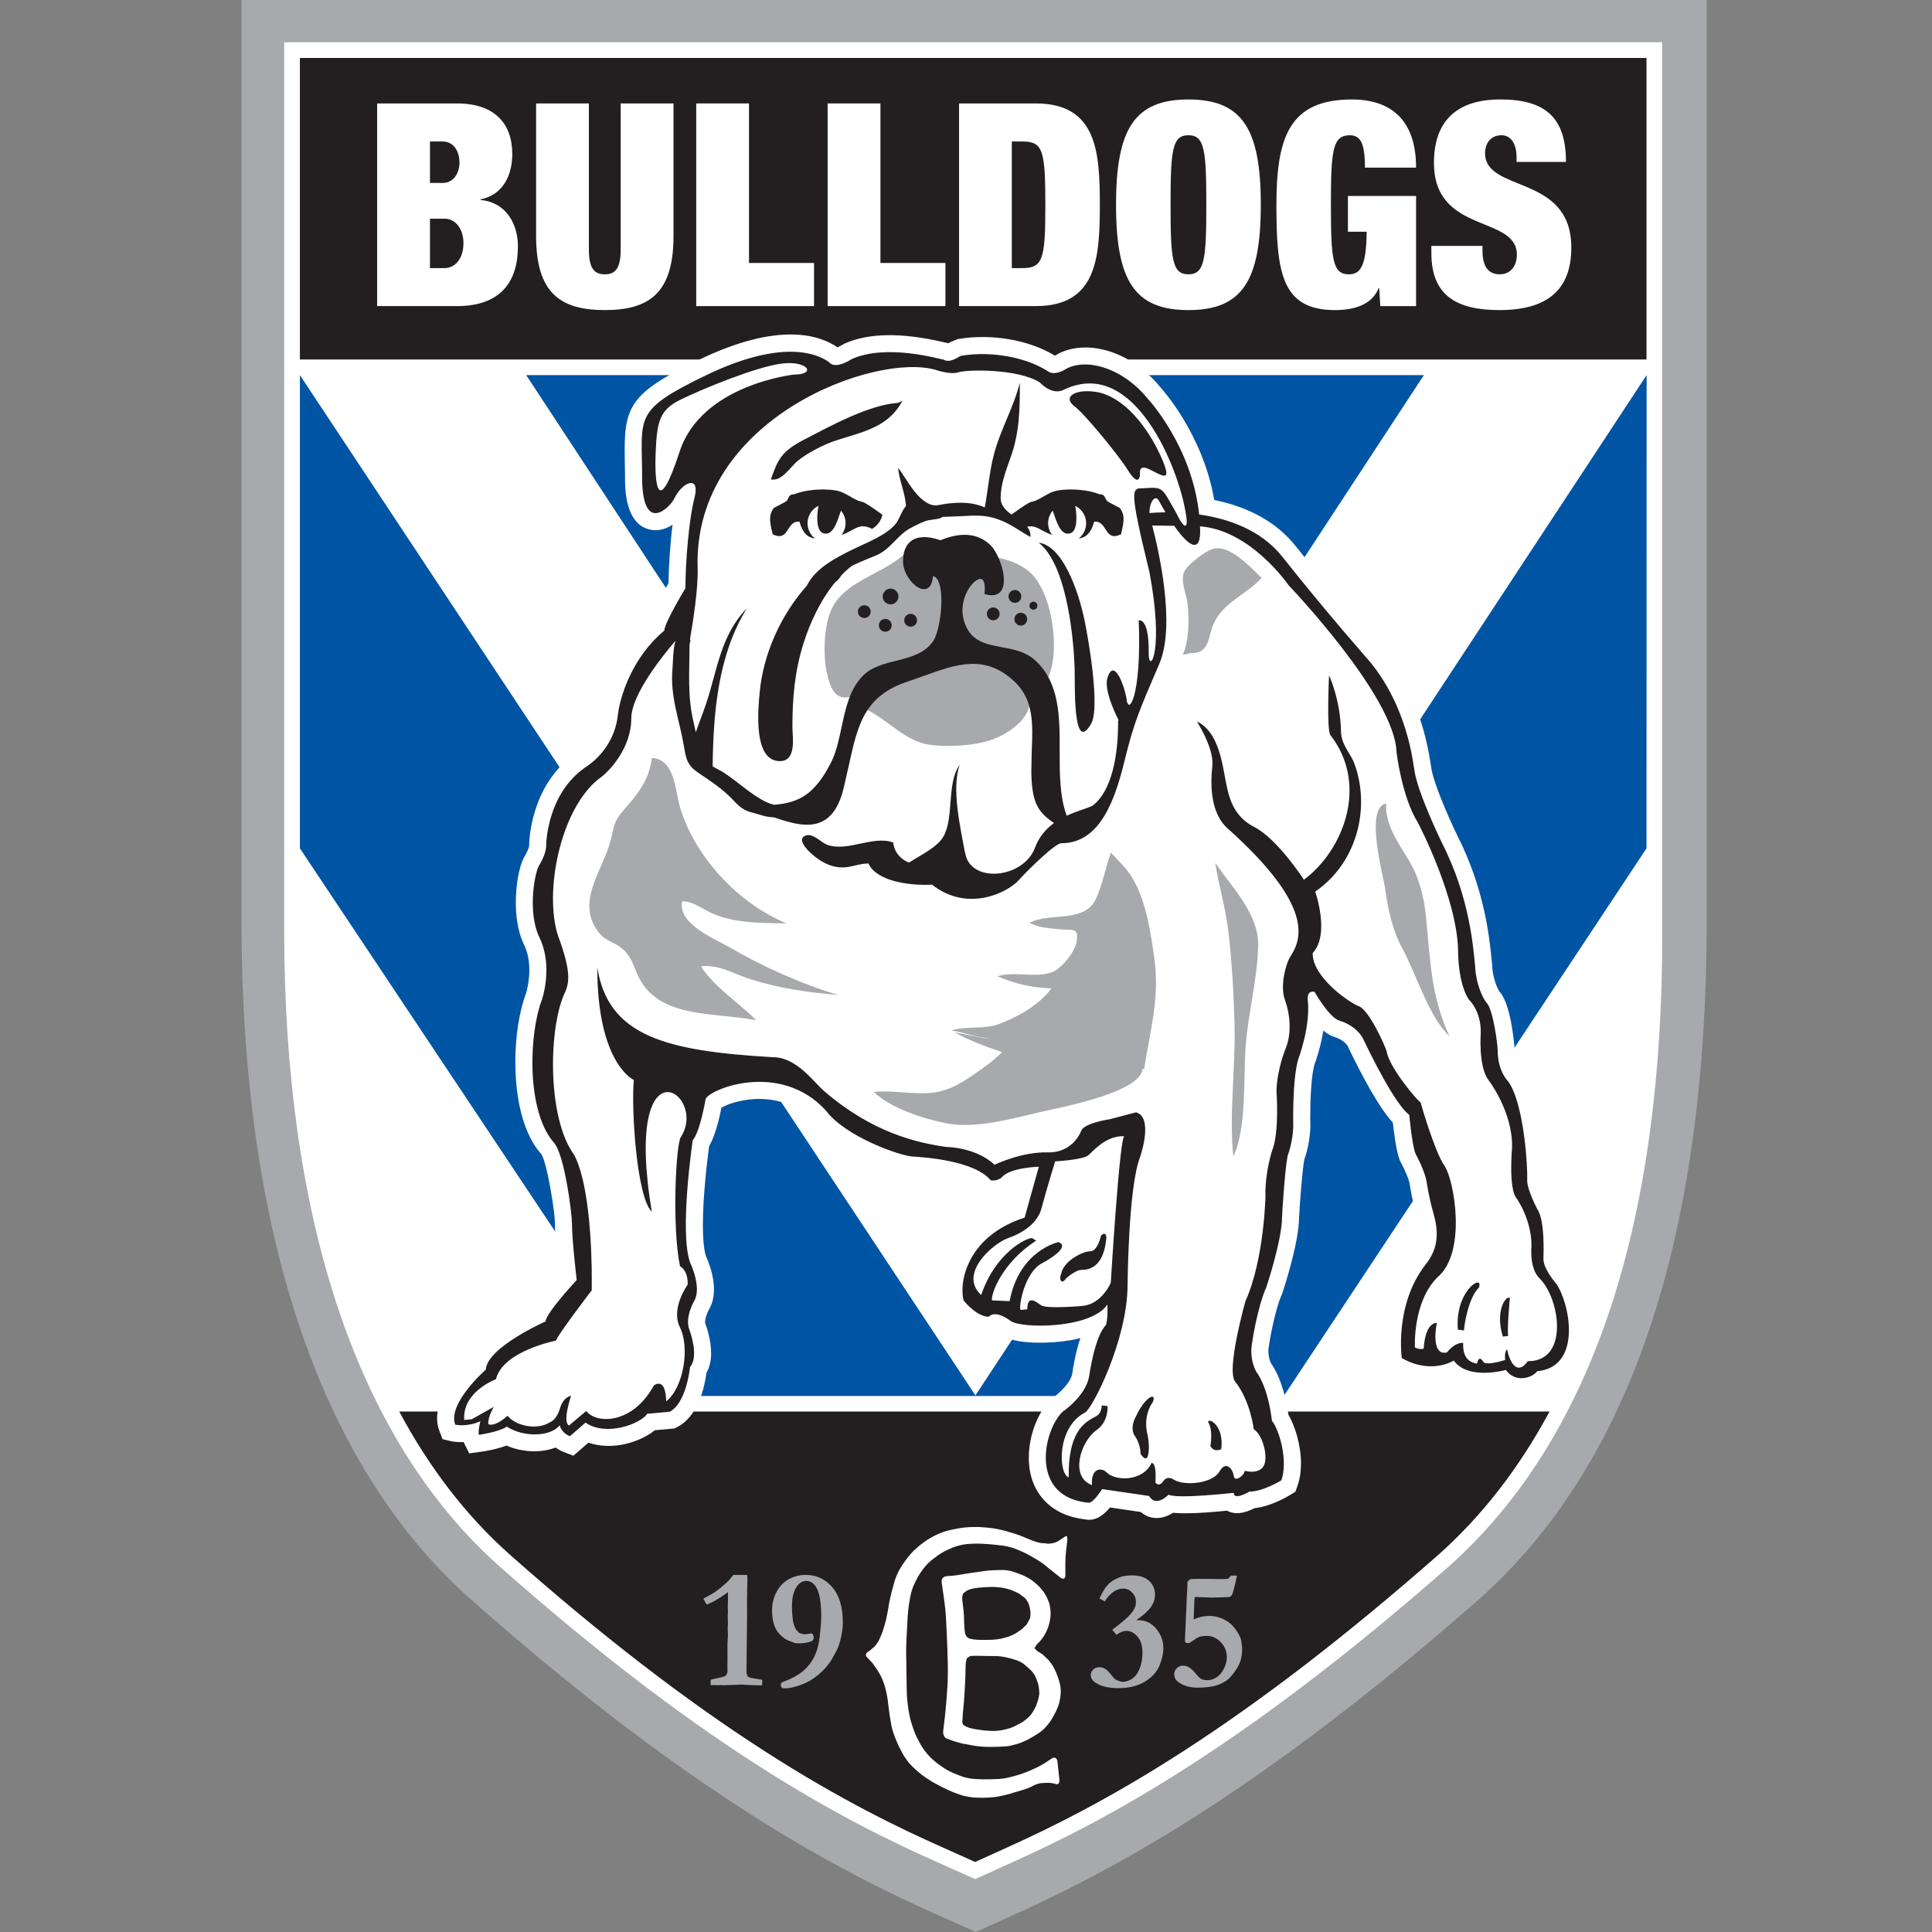 <svg width="80" height="80" viewBox="0 0 80 80" fill="none" xmlns="http://www.w3.org/2000/svg">
<rect x="0" y="0" width="80" height="80" fill="#808080" stroke="none"/>
<path d="M10.045 0V38.06C10.045 44.327 10.821 49.866 12.348 54.523C13.944 59.39 16.356 63.276 19.515 66.073C23.554 69.644 27.256 72.499 30.833 74.799C34.267 77.011 36.974 78.296 38.71 79.071L40.384 79.82L40.383 77.81L40.38 77.811L38.688 77.054C37.057 76.328 34.52 75.122 31.298 73.049C27.953 70.895 24.488 68.224 20.707 64.881C17.718 62.234 15.438 58.563 13.932 53.971C12.496 49.594 11.768 44.395 11.768 38.52V1.75H68.828V38.52C68.852 44.496 68.138 49.713 66.734 54.024C65.255 58.566 62.975 62.223 59.958 64.894C56.157 68.23 52.693 70.895 49.372 73.043C46.17 75.116 43.672 76.319 42.073 77.042L40.383 77.81L40.384 79.82L42.061 79.061C42.381 78.916 42.736 78.753 43.122 78.569C44.794 77.773 47.073 76.59 49.845 74.796C53.395 72.499 57.096 69.648 61.158 66.086C64.347 63.262 66.756 59.392 68.323 54.581C69.821 49.987 70.578 44.429 70.581 38.06V0H10.045Z" fill="#ADB0B2"/>
<path d="M70.67 1.41458e-06H10V38.145C10 44.427 10.778 49.979 12.308 54.645C13.908 59.524 16.325 63.418 19.491 66.222C23.539 69.8 27.25 72.662 30.835 74.967C34.276 77.184 36.988 78.472 38.73 79.249L40.408 80L40.407 77.986H40.408V80L42.088 79.239C42.408 79.094 42.763 78.931 43.149 78.746C44.826 77.949 47.109 76.762 49.889 74.964C53.449 72.662 57.158 69.806 61.227 66.234C64.426 63.405 66.839 59.527 68.409 54.702C69.91 50.099 70.67 44.53 70.672 38.145V1.41458e-06H70.67Z" fill="#A7A9AC"/>
<path d="M59.528 64.406C55.752 67.719 52.315 70.367 49.019 72.497C45.853 74.545 43.386 75.735 41.805 76.451C41.805 76.451 40.747 76.931 40.379 77.098C40.176 77.008 38.952 76.459 38.952 76.459C37.343 75.741 34.834 74.551 31.65 72.502C28.332 70.366 24.893 67.716 21.138 64.395C19.331 62.794 17.792 60.806 16.531 58.451H64.161C62.903 60.796 61.354 62.789 59.528 64.406ZM68.824 1.75H11.768V38.521C11.768 44.395 12.496 49.594 13.932 53.971C15.438 58.563 17.717 62.234 20.707 64.881C24.487 68.224 27.952 70.895 31.298 73.049C34.52 75.122 37.057 76.328 38.688 77.054L40.38 77.811L40.383 77.81L42.073 77.042C43.672 76.319 46.17 75.116 49.372 73.043C52.692 70.895 56.157 68.23 59.957 64.893C62.975 62.223 65.255 58.566 66.733 54.024C68.137 49.713 68.852 44.496 68.828 38.521V1.75H68.824Z" fill="white"/>
<path d="M40.379 77.098L40.386 77.087L40.367 77.078L40.379 77.098Z" fill="#0054A4"/>
<path d="M68.183 15.532L40.391 57.78L12.418 15.532V35.128L27.526 57.805H53.159L68.178 35.128L68.183 15.532Z" fill="#0054A4"/>
<path d="M16.535 58.451C17.794 60.804 19.333 62.796 21.138 64.395C24.893 67.716 28.333 70.366 31.65 72.502C34.834 74.552 37.343 75.742 38.952 76.459C38.952 76.459 40.043 76.947 40.336 77.079L40.356 77.087L40.38 77.098C40.747 76.931 41.805 76.451 41.805 76.451C43.386 75.735 45.854 74.545 49.019 72.498C52.315 70.367 55.752 67.719 59.528 64.406C61.353 62.79 62.9 60.796 64.158 58.451H16.535Z" fill="#231F20"/>
<path d="M12.418 14.886H68.178V2.4H12.418V14.886Z" fill="#231F20"/>
<path d="M17.804 11.101H18.414C18.814 11.101 19.19 10.749 19.19 10.067C19.19 9.42 18.814 9.055 18.414 9.055H17.804V11.101ZM17.804 7.575H18.333C18.778 7.575 19.025 7.175 19.025 6.729C19.025 6.258 18.778 5.859 18.333 5.859H17.804V7.575ZM15.616 4.283H18.92C20.483 4.283 21.212 5.118 21.212 6.376C21.212 7.269 20.824 8.068 19.896 8.257V8.28C21.001 8.385 21.446 9.326 21.446 10.196C21.446 11.654 20.742 12.675 18.92 12.675H15.616V4.283Z" fill="white"/>
<path d="M24.385 4.283V10.337C24.385 11.147 24.631 11.359 25.044 11.359C25.455 11.359 25.701 11.147 25.701 10.337V4.283H27.888V9.785C27.888 12.137 26.877 12.84 25.044 12.84C23.209 12.84 22.199 12.137 22.199 9.785V4.283H24.385Z" fill="white"/>
<path d="M28.829 4.283H31.015V10.889H33.707V12.675H28.829V4.283Z" fill="white"/>
<path d="M34.27 4.283H36.457V10.889H39.148V12.675H34.27V4.283Z" fill="white"/>
<path d="M41.897 11.101H42.334C43.181 11.101 43.286 10.749 43.286 8.479C43.286 6.211 43.181 5.859 42.334 5.859H41.897V11.101ZM39.713 4.283H42.887C45.414 4.283 45.542 6.282 45.542 8.479C45.542 10.679 45.414 12.675 42.887 12.675H39.713V4.283Z" fill="white"/>
<path d="M49.209 11.359C49.879 11.359 49.951 10.749 49.951 8.479C49.951 6.211 49.879 5.6 49.209 5.6C48.54 5.6 48.47 6.211 48.47 8.479C48.47 10.749 48.54 11.359 49.209 11.359ZM49.209 4.119C51.443 4.119 52.207 5.342 52.207 8.479C52.207 11.619 51.443 12.84 49.209 12.84C46.976 12.84 46.213 11.619 46.213 8.479C46.213 5.342 46.976 4.119 49.209 4.119Z" fill="white"/>
<path d="M55.815 8.116H58.637V12.676H57.156L57.11 11.936H57.085C56.793 12.653 56.016 12.84 55.276 12.84C53.054 12.84 52.854 11.254 52.854 8.48C52.854 5.671 53.395 4.119 55.98 4.119C57.532 4.119 58.637 4.907 58.637 6.941H56.521C56.521 6.517 56.487 6.188 56.403 5.964C56.321 5.73 56.157 5.601 55.899 5.601C55.181 5.601 55.11 6.211 55.11 8.48C55.11 10.749 55.181 11.359 55.852 11.359C56.309 11.359 56.58 11.066 56.591 9.596H55.815V8.116Z" fill="white"/>
<path d="M62.798 6.705V6.504C62.798 6.012 62.597 5.6 62.175 5.6C61.705 5.6 61.493 5.964 61.493 6.34C61.493 7.998 65.065 7.187 65.065 10.255C65.065 12.042 64.02 12.84 62.092 12.84C60.283 12.84 59.27 12.217 59.27 10.478V10.183H61.387V10.384C61.387 11.101 61.681 11.359 62.104 11.359C62.551 11.359 62.81 11.008 62.81 10.548C62.81 8.891 59.377 9.714 59.377 6.741C59.377 5.047 60.283 4.118 62.127 4.118C64.032 4.118 64.843 4.906 64.843 6.705H62.798Z" fill="white"/>
<path d="M44.142 63.601C44.183 63.589 44.209 63.685 44.191 63.828L44.146 64.196C44.128 64.335 44.114 64.561 44.114 64.7V65.231C44.114 65.369 44.026 65.412 43.915 65.328L43.824 65.256C43.713 65.17 43.535 65.029 43.429 64.943L43.325 64.856C43.22 64.765 43.035 64.636 42.911 64.567L42.645 64.41C42.523 64.342 42.318 64.242 42.188 64.191L42.033 64.129C41.903 64.08 41.685 64.023 41.547 64.005L41.422 63.99C41.286 63.971 41.056 63.949 40.919 63.939L40.577 63.919C40.439 63.914 40.211 63.919 40.073 63.933L39.919 63.953C39.785 63.971 39.567 64.033 39.438 64.085L39.222 64.182C39.096 64.239 38.899 64.352 38.789 64.441L38.589 64.59C38.479 64.676 38.322 64.837 38.239 64.951L38.16 65.06C38.078 65.17 37.963 65.369 37.904 65.499L37.841 65.631C37.783 65.76 37.715 65.974 37.694 66.115L37.642 66.405C37.62 66.542 37.597 66.769 37.586 66.91L37.532 67.953C37.522 68.091 37.522 68.322 37.522 68.466L37.545 69.972C37.545 70.113 37.558 70.337 37.576 70.478L37.621 70.82C37.64 70.956 37.688 71.18 37.73 71.312L37.823 71.594C37.861 71.725 37.955 71.936 38.024 72.053L38.105 72.208C38.172 72.331 38.301 72.515 38.392 72.623L38.467 72.705C38.559 72.81 38.73 72.959 38.845 73.041L39.054 73.188C39.166 73.269 39.369 73.376 39.497 73.427L39.763 73.535C39.892 73.588 40.112 73.64 40.25 73.654L40.426 73.667C40.567 73.677 40.793 73.684 40.932 73.677L41.299 73.667C41.44 73.663 41.663 73.628 41.796 73.596L42.123 73.508C42.259 73.47 42.471 73.394 42.6 73.338L42.874 73.215C43.001 73.16 43.2 73.049 43.316 72.972L43.549 72.816C43.663 72.739 43.77 72.791 43.785 72.933L43.866 73.679C43.88 73.822 43.823 73.909 43.732 73.877C43.643 73.846 43.501 73.823 43.418 73.823C43.333 73.823 43.193 73.829 43.105 73.836C43.016 73.844 42.868 73.895 42.779 73.944C42.685 74.001 42.51 74.07 42.383 74.109C42.255 74.145 42.044 74.209 41.907 74.249L41.849 74.269C41.715 74.307 41.506 74.358 41.388 74.38C41.27 74.405 41.056 74.43 40.919 74.435H40.907C40.767 74.444 40.535 74.444 40.397 74.435H40.386C40.248 74.43 40.026 74.391 39.889 74.358C39.753 74.315 39.537 74.242 39.411 74.186L39.248 74.114C39.121 74.059 38.917 73.957 38.796 73.886L38.611 73.786C38.49 73.715 38.299 73.588 38.188 73.505L38.098 73.432C37.99 73.346 37.82 73.197 37.727 73.092L37.688 73.054C37.597 72.953 37.463 72.766 37.396 72.648L37.313 72.494C37.245 72.371 37.15 72.164 37.096 72.032L37.039 71.879C36.986 71.749 36.922 71.533 36.901 71.393L36.885 71.295C36.859 71.153 36.824 70.944 36.811 70.824C36.794 70.705 36.77 70.503 36.757 70.376C36.741 70.249 36.696 70.034 36.66 69.899V69.894C36.622 69.761 36.556 69.574 36.508 69.475C36.466 69.376 36.375 69.224 36.319 69.137C36.256 69.045 36.173 68.925 36.124 68.862L35.907 68.632C35.834 68.562 35.84 68.466 35.921 68.412C36.004 68.361 36.127 68.261 36.195 68.195C36.264 68.129 36.356 67.999 36.399 67.909C36.443 67.817 36.512 67.66 36.549 67.556C36.587 67.445 36.643 67.252 36.676 67.118L36.696 67.04C36.725 66.906 36.771 66.677 36.794 66.54L36.797 66.498C36.82 66.355 36.866 66.135 36.901 66L36.906 65.974C36.944 65.839 37.003 65.618 37.041 65.482C37.078 65.35 37.164 65.14 37.232 65.019C37.299 64.897 37.423 64.711 37.507 64.597C37.588 64.485 37.73 64.314 37.832 64.214C37.931 64.12 38.101 63.971 38.214 63.892L38.291 63.835C38.408 63.749 38.603 63.635 38.728 63.575L38.789 63.547C38.914 63.487 39.114 63.413 39.235 63.383C39.354 63.351 39.552 63.31 39.673 63.289C39.792 63.267 39.991 63.241 40.12 63.236C40.248 63.228 40.466 63.228 40.603 63.232L40.616 63.236C40.756 63.241 40.983 63.263 41.123 63.285L41.164 63.292C41.302 63.31 41.518 63.361 41.644 63.395C41.773 63.433 41.957 63.492 42.053 63.518C42.152 63.549 42.32 63.61 42.424 63.659C42.529 63.699 42.691 63.769 42.793 63.808C42.89 63.847 43.026 63.881 43.093 63.892C43.16 63.895 43.288 63.905 43.382 63.919C43.469 63.923 43.609 63.905 43.69 63.873C43.774 63.847 43.889 63.777 43.947 63.727L44.142 63.601Z" fill="white"/>
<path d="M43.035 70.139C43.029 70.25 42.977 70.445 42.924 70.568L42.903 70.631C42.849 70.756 42.743 70.935 42.668 71.026C42.592 71.115 42.435 71.246 42.315 71.322L42.273 71.345C42.152 71.413 41.97 71.504 41.87 71.541C41.767 71.58 41.58 71.626 41.463 71.647C41.346 71.665 41.164 71.682 41.064 71.674C40.959 71.671 40.786 71.659 40.683 71.647C40.575 71.632 40.434 71.613 40.368 71.6L40.143 71.55L39.983 71.484L39.88 71.413L39.846 71.332C39.846 71.308 39.855 71.166 39.865 71.026L39.868 70.966C39.88 70.824 39.903 70.597 39.915 70.46V70.457C39.924 70.319 39.943 70.09 39.948 69.95L39.951 69.923C39.957 69.781 39.97 69.555 39.974 69.416V69.399C39.975 69.26 39.985 69.059 39.986 68.95C39.991 68.843 40.015 68.718 40.039 68.665L40.176 68.57C40.223 68.566 40.34 68.562 40.436 68.562C40.531 68.562 40.694 68.566 40.798 68.57C40.907 68.574 41.099 68.574 41.225 68.574C41.354 68.574 41.558 68.601 41.683 68.632C41.805 68.658 41.998 68.711 42.099 68.749C42.208 68.785 42.344 68.86 42.407 68.913L42.646 69.125C42.717 69.181 42.807 69.299 42.854 69.384C42.899 69.466 42.959 69.625 42.989 69.734C43.018 69.845 43.037 70.025 43.035 70.139ZM39.876 65.987L40.039 65.862C40.104 65.829 40.233 65.787 40.315 65.772C40.405 65.755 40.579 65.735 40.711 65.726C40.846 65.719 41.027 65.711 41.115 65.711C41.204 65.711 41.383 65.728 41.51 65.745C41.64 65.768 41.807 65.814 41.89 65.845C41.973 65.882 42.106 65.939 42.181 65.978L42.429 66.159C42.488 66.215 42.559 66.325 42.592 66.407C42.623 66.484 42.659 66.629 42.668 66.731C42.675 66.823 42.666 66.958 42.646 67.021L42.519 67.257L42.318 67.459L42.064 67.631C41.986 67.674 41.853 67.737 41.77 67.767C41.685 67.791 41.547 67.833 41.45 67.855C41.357 67.876 41.195 67.893 41.092 67.899C40.989 67.902 40.83 67.907 40.735 67.907C40.641 67.907 40.512 67.902 40.451 67.899L40.259 67.876L40.132 67.846L40.033 67.78L39.965 67.66C39.957 67.62 39.945 67.515 39.935 67.42C39.93 67.328 39.919 67.172 39.919 67.077C39.919 66.98 39.915 66.836 39.904 66.755C39.899 66.677 39.88 66.53 39.868 66.433C39.855 66.342 39.842 66.215 39.839 66.159L39.876 65.987ZM43.889 69.726C43.866 69.629 43.812 69.46 43.77 69.352C43.732 69.246 43.654 69.085 43.604 68.995C43.549 68.905 43.456 68.78 43.397 68.72L43.174 68.508L42.953 68.368L42.834 68.248L42.937 68.085C43 68.034 43.114 67.907 43.188 67.801C43.263 67.694 43.362 67.501 43.409 67.367L43.418 67.323C43.466 67.191 43.504 66.972 43.504 66.83V66.815C43.504 66.677 43.475 66.471 43.439 66.361C43.397 66.251 43.325 66.083 43.263 65.993C43.209 65.904 43.113 65.781 43.052 65.719C42.998 65.659 42.863 65.54 42.757 65.458C42.648 65.377 42.457 65.269 42.333 65.219C42.206 65.17 42.016 65.099 41.916 65.069C41.812 65.037 41.644 65.011 41.549 65.011C41.45 65.011 41.276 65.011 41.161 65.019C41.044 65.02 40.853 65.038 40.742 65.055C40.627 65.069 40.421 65.099 40.278 65.122H40.275C40.139 65.144 39.947 65.17 39.855 65.188C39.758 65.205 39.64 65.225 39.584 65.232C39.531 65.24 39.373 65.256 39.234 65.262L39.202 65.267C39.064 65.269 38.968 65.389 38.993 65.53L39.014 65.671C39.032 65.807 39.068 66.033 39.085 66.171L39.108 66.342C39.127 66.48 39.15 66.704 39.161 66.844L39.173 67.055C39.181 67.191 39.194 67.42 39.2 67.564L39.208 67.771C39.215 67.91 39.222 68.14 39.229 68.275L39.237 68.593C39.246 68.733 39.248 68.957 39.248 69.097V69.293C39.248 69.433 39.241 69.659 39.234 69.801L39.217 70.025C39.213 70.169 39.191 70.394 39.18 70.53L39.139 70.968C39.124 71.106 39.099 71.334 39.081 71.47L39.057 71.667C39.039 71.809 39.101 71.953 39.197 71.988C39.29 72.028 39.467 72.085 39.584 72.125C39.701 72.16 39.892 72.209 40.002 72.225C40.112 72.248 40.293 72.276 40.397 72.296C40.505 72.314 40.686 72.326 40.798 72.331C40.919 72.338 41.126 72.338 41.263 72.331H41.306C41.447 72.326 41.644 72.314 41.742 72.305C41.841 72.288 42.025 72.243 42.152 72.203C42.278 72.164 42.471 72.08 42.589 72.019C42.698 71.956 42.867 71.857 42.962 71.795C43.066 71.734 43.199 71.626 43.263 71.554C43.33 71.485 43.43 71.363 43.49 71.281C43.545 71.199 43.644 71.031 43.703 70.907C43.765 70.784 43.838 70.605 43.862 70.503C43.887 70.405 43.915 70.231 43.921 70.115C43.931 69.998 43.916 69.826 43.889 69.726Z" fill="white"/>
<path d="M46.227 67.692C46.156 67.604 46.1 67.534 46.056 67.483C46.477 67.175 46.757 66.926 46.898 66.733C46.991 66.609 47.037 66.476 47.037 66.331C47.037 66.182 46.984 66.053 46.878 65.944C46.773 65.834 46.651 65.78 46.515 65.78C46.231 65.78 45.973 65.957 45.744 66.308L45.526 66.19C45.638 65.946 45.746 65.763 45.854 65.642C45.962 65.519 46.115 65.415 46.314 65.331C46.465 65.264 46.652 65.233 46.876 65.233C47.181 65.233 47.413 65.307 47.58 65.458C47.743 65.609 47.826 65.8 47.826 66.028C47.826 66.207 47.768 66.38 47.656 66.545C47.541 66.71 47.338 66.89 47.049 67.087H47.121C47.431 67.087 47.683 67.206 47.879 67.446C48.074 67.685 48.172 67.945 48.172 68.23C48.172 68.469 48.117 68.718 48.007 68.978C47.896 69.238 47.696 69.458 47.403 69.635C47.108 69.812 46.746 69.902 46.319 69.902C45.904 69.902 45.591 69.829 45.372 69.684C45.234 69.593 45.165 69.484 45.165 69.36C45.165 69.273 45.2 69.198 45.266 69.133C45.332 69.068 45.418 69.036 45.522 69.036C45.609 69.036 45.69 69.059 45.765 69.105C45.84 69.152 45.941 69.256 46.067 69.417C46.131 69.499 46.194 69.553 46.254 69.576C46.362 69.62 46.439 69.642 46.487 69.642C46.611 69.642 46.739 69.6 46.872 69.517C47.004 69.432 47.109 69.294 47.188 69.1C47.267 68.906 47.307 68.679 47.307 68.422C47.307 68.144 47.238 67.927 47.101 67.767C46.962 67.608 46.811 67.53 46.645 67.53C46.526 67.53 46.385 67.582 46.227 67.692Z" fill="#A7A9AC"/>
<path d="M50.964 65.245L51.093 65.241L51.22 65.245C51.123 65.709 51.052 65.978 51.008 66.052L50.926 66.128C50.649 66.139 50.502 66.146 50.487 66.146H50.394L50.172 66.154L50.006 66.146C49.813 66.136 49.672 66.131 49.584 66.131L49.471 66.133L49.457 66.273L49.439 66.73L49.425 67.06C49.525 67.011 49.629 66.974 49.738 66.95C49.848 66.926 49.961 66.913 50.08 66.913C50.252 66.913 50.419 66.947 50.587 67.014C50.75 67.081 50.895 67.175 51.02 67.297C51.112 67.389 51.203 67.515 51.291 67.669C51.352 67.781 51.387 67.864 51.393 67.92C51.421 68.123 51.436 68.23 51.436 68.242C51.436 68.419 51.417 68.581 51.378 68.729C51.34 68.875 51.256 69.038 51.126 69.22C50.998 69.4 50.881 69.525 50.778 69.593C50.621 69.701 50.448 69.775 50.266 69.817C50.082 69.859 49.857 69.882 49.591 69.882C49.279 69.882 49.019 69.809 48.807 69.66C48.682 69.572 48.621 69.461 48.621 69.327C48.621 69.229 48.658 69.145 48.73 69.075C48.802 69.005 48.892 68.97 48.998 68.97C49.162 68.97 49.328 69.073 49.495 69.281C49.596 69.406 49.671 69.482 49.721 69.51C49.801 69.553 49.889 69.574 49.988 69.574C50.12 69.574 50.248 69.534 50.375 69.455C50.5 69.374 50.602 69.254 50.683 69.088C50.761 68.925 50.801 68.773 50.801 68.631C50.801 68.387 50.719 68.178 50.554 68.002C50.388 67.827 50.192 67.739 49.965 67.739C49.848 67.739 49.746 67.753 49.657 67.781C49.612 67.796 49.531 67.844 49.411 67.926L49.264 68.025L49.179 68.042L49.09 68.014L49.064 67.947L49.113 66.841L49.119 66.714C49.124 66.675 49.127 66.578 49.13 66.422C49.136 66.266 49.139 66.153 49.145 66.086C49.152 65.986 49.156 65.903 49.16 65.838L49.165 65.702L49.169 65.636L49.165 65.506L49.275 65.394C49.315 65.382 49.5 65.377 49.829 65.377L50.626 65.386C50.752 65.386 50.834 65.377 50.869 65.361L50.964 65.245Z" fill="#A7A9AC"/>
<path d="M30.369 65.213C30.381 65.213 30.459 65.213 30.606 65.213H30.937L30.95 65.377L30.947 65.486C30.944 65.518 30.942 65.642 30.939 65.859L30.932 66.386L30.937 66.718L30.912 69.074V69.273L30.961 69.423C30.993 69.454 31.08 69.479 31.222 69.499C31.279 69.507 31.39 69.526 31.557 69.555L31.565 69.622C31.565 69.646 31.562 69.702 31.557 69.785H31.408C31.307 69.785 31.156 69.78 30.962 69.769C30.843 69.762 30.762 69.756 30.718 69.756C30.663 69.756 30.458 69.764 30.101 69.778L30.005 69.782H29.941L29.84 69.774L29.747 69.782L29.572 69.774L29.43 69.785L29.423 69.668L29.43 69.555C29.523 69.529 29.631 69.504 29.754 69.479C29.924 69.444 30.028 69.409 30.066 69.375L30.124 69.242L30.12 69.003L30.124 68.745V68.078C30.124 68.06 30.127 67.99 30.133 67.869L30.143 67.701C30.143 67.671 30.14 67.577 30.133 67.419L30.143 67.22C30.136 67.069 30.133 66.978 30.133 66.951L30.136 66.846L30.143 66.758L30.133 66.522L30.14 66.413C30.142 66.363 30.143 66.299 30.143 66.217C30.143 66.138 30.143 66.042 30.143 65.927C29.979 66.05 29.791 66.174 29.579 66.297C29.557 66.311 29.453 66.359 29.268 66.444C29.194 66.332 29.145 66.249 29.125 66.194C29.369 66.065 29.536 65.971 29.623 65.91C29.769 65.807 29.927 65.679 30.095 65.525C30.168 65.457 30.259 65.352 30.369 65.213Z" fill="#A7A9AC"/>
<path d="M32.379 69.904L32.323 69.776L32.358 69.682C32.369 69.665 32.437 69.633 32.559 69.588C32.8 69.496 33.008 69.384 33.181 69.252C33.355 69.121 33.501 68.963 33.619 68.776C33.737 68.589 33.822 68.387 33.87 68.171C33.92 67.954 33.948 67.782 33.953 67.657C33.955 67.615 33.964 67.516 33.983 67.355C33.997 67.236 34.005 67.094 34.005 66.927C34.005 66.335 33.932 65.931 33.788 65.71C33.681 65.546 33.545 65.462 33.385 65.462C33.237 65.462 33.111 65.535 33.007 65.675C32.865 65.868 32.794 66.142 32.794 66.5C32.794 66.719 32.808 66.926 32.836 67.119C32.854 67.248 32.897 67.363 32.961 67.472L33.079 67.607C33.17 67.65 33.26 67.672 33.352 67.672L33.533 67.645L33.585 67.633L33.662 67.674L33.696 67.791C33.696 67.88 33.662 67.937 33.593 67.963C33.444 68.018 33.283 68.047 33.111 68.047C33.001 68.047 32.934 68.043 32.905 68.033C32.688 67.954 32.552 67.895 32.498 67.855C32.365 67.758 32.263 67.66 32.192 67.558C32.121 67.457 32.068 67.341 32.033 67.211C31.989 67.039 31.968 66.865 31.968 66.691C31.968 66.415 32.029 66.159 32.152 65.921C32.277 65.687 32.447 65.51 32.664 65.39C32.881 65.273 33.111 65.213 33.36 65.213C33.8 65.213 34.166 65.381 34.459 65.718C34.751 66.053 34.899 66.54 34.899 67.175C34.899 67.488 34.838 67.824 34.717 68.178C34.686 68.266 34.603 68.432 34.463 68.674C34.324 68.916 34.138 69.136 33.901 69.334C33.664 69.533 33.415 69.679 33.154 69.771C32.891 69.865 32.677 69.91 32.511 69.91L32.379 69.904Z" fill="#A7A9AC"/>
<path d="M58.96 15.532H21.788L40.39 43.867L58.96 15.532Z" fill="#0054A4"/>
<path d="M55.613 41.729L55.634 41.734H55.629L55.613 41.729Z" fill="white"/>
<path d="M41.132 48.328L41.127 48.327L41.037 48.414L41.132 48.328Z" fill="white"/>
<path d="M42.168 54.244L42.191 54.261L42.169 54.244H42.168Z" fill="white"/>
<path d="M41.132 48.328L41.037 48.413L41.127 48.327L41.132 48.328ZM55.613 41.729L55.629 41.734H55.635L55.613 41.729ZM64.995 52.723L64.982 52.705L64.964 52.686C64.801 52.498 64.636 52.223 64.615 52.121L64.617 52.066L64.624 51.662C64.624 50.686 64.5 50.047 64.233 49.658L64.272 49.721C64.074 49.336 63.945 48.981 63.941 48.87L63.945 48.712C63.945 48.683 63.904 45.621 63.035 44.382L63.007 44.34L62.97 44.303C62.961 44.292 62.722 44.038 62.722 43.514C62.722 43.498 62.608 41.681 62.117 41.089L62.107 41.078L62.095 41.067C62.021 40.97 61.804 40.513 61.785 39.959V39.937L61.758 39.671C61.671 38.813 61.467 36.794 60.333 34.575C59.958 33.803 59.33 32.349 59.264 31.778L59.262 31.763L59.238 31.614C58.956 29.764 58.293 28.192 57.267 26.945L57.252 26.928C57.179 26.847 55.463 24.904 53.66 22.625C52.886 21.647 51.749 21.005 50.278 20.702C49.804 17.93 48.054 16.038 48.034 16.019L48.064 16.052C46.677 14.35 44.748 14.043 43.684 14.729L43.712 14.71L43.678 14.725C42.621 14.078 41.071 13.806 39.687 14.036L39.619 14.047L39.658 14.042L39.34 14.17V14.174L39.266 14.213L39.243 14.207L39.09 14.174C37.362 13.765 35.978 13.78 34.985 14.222L34.937 14.244L34.89 14.275L34.681 14.383C33.922 13.861 32.227 13.312 28.935 14.901C26.069 16.284 25.825 16.828 25.871 18.989L25.881 19.754C25.881 20.235 25.881 21.722 26.935 21.933C27.279 22.003 27.589 21.896 27.849 21.726C27.744 22.578 27.69 23.506 27.68 24.156C27.265 24.855 26.995 25.386 26.879 25.737C25.54 26.959 24.997 28.63 24.894 29.453L24.893 29.472C24.796 30.485 24.125 31.012 23.841 31.193L23.828 31.2L23.815 31.209C21.932 32.531 21.91 34.919 21.91 35.021C21.908 35.101 21.809 35.33 21.712 35.481L21.695 35.509L21.68 35.539C21.488 35.923 21.359 36.659 21.359 37.373C21.359 37.849 21.418 38.54 21.701 39.122C21.846 39.42 21.919 39.773 21.919 40.168C21.919 40.672 21.798 41.082 21.774 41.16L21.787 41.123C21.503 41.863 21.339 42.902 21.339 43.975C21.339 44.939 21.476 46.711 22.392 47.764L22.41 47.783C22.649 48.114 22.978 50.177 22.978 50.644C22.978 51.197 23.08 52.208 23.143 52.766C22.605 53.358 22.238 53.837 22.05 54.191C21.118 54.632 19.798 55.403 19.484 56.337C19.029 56.769 18.098 57.768 18.098 58.731C18.098 58.911 18.131 59.085 18.192 59.245L18.326 59.593L18.688 59.679C18.722 59.687 18.918 59.723 19.198 59.714L19.204 59.73L19.43 60.181L19.932 60.111C20.047 60.097 20.542 60.021 20.972 59.858C21.634 60.145 22.406 60.168 23.01 59.939C23.113 60.014 23.223 60.079 23.348 60.127L23.742 60.279C23.742 60.279 24.2 59.883 24.365 59.738C24.784 59.88 25.264 59.913 25.77 59.818C26.184 59.74 26.734 59.539 27.114 59.223C27.369 59.199 27.932 59.149 27.932 59.149L28.056 59.083C28.924 58.632 29.181 57.394 29.254 56.843C29.382 56.616 29.446 56.346 29.446 56.031C29.446 55.466 29.245 54.91 29.204 54.804L29.196 54.741C29.196 54.566 29.303 54.319 29.355 54.227C29.491 53.999 29.564 53.713 29.564 53.387C29.564 52.785 29.319 52.2 29.231 52.011C29.18 51.856 29.105 51.495 29.105 50.72C29.105 49.449 29.303 47.909 29.364 47.46C29.619 47.019 29.785 46.315 29.873 45.865C30.03 45.776 30.369 45.627 30.879 45.548C31.517 45.449 32.727 45.436 33.665 46.447C34.65 47.722 37.131 48.561 37.752 48.596C39.082 48.671 40.182 48.964 40.479 49.324L40.627 49.504L40.85 49.558C40.942 49.582 41.425 49.681 41.897 49.328L41.958 49.28L42.009 49.22L42.033 49.208C41.939 49.545 41.895 49.704 41.844 49.883C39.863 50.67 39.148 52.263 39.148 53.434C39.148 53.645 39.168 53.842 39.215 54.02L39.245 54.153L39.334 54.275L39.345 54.288C39.468 54.444 40.128 55.229 40.938 55.229H41.23L41.287 55.173L41.397 55.244L41.413 55.255C42.001 55.696 43.523 55.636 44.346 55.494C44.486 55.47 44.608 55.437 44.736 55.405C44.537 55.993 44.437 56.609 44.4 56.88C44.336 57.261 43.834 57.715 43.602 57.875L43.559 57.903L43.522 57.941C42.97 58.47 42.601 59.444 42.601 60.362C42.601 60.707 42.653 61.029 42.755 61.32C42.942 61.85 43.475 62.746 44.924 62.912L44.918 62.911L44.953 62.918C45.387 62.999 45.731 62.703 45.962 62.421C46.39 62.484 47.172 62.599 47.235 62.608C47.424 62.77 47.622 62.833 47.771 62.851C48.092 62.889 48.364 62.774 48.572 62.641C49.136 62.695 50.024 62.634 50.809 62.554C51.114 62.72 51.496 62.684 51.943 62.452C52.62 62.378 53.293 61.982 53.432 61.897L53.454 61.883L53.642 61.766L53.723 61.533C53.821 61.258 53.871 60.947 53.871 60.605C53.871 59.827 53.618 59.034 53.352 58.583C53.293 58.156 53.111 57.134 52.622 56.438C52.601 56.389 52.519 56.199 52.519 55.923C52.532 55.695 52.78 54.255 53.081 53.592L53.093 53.563L53.103 53.533C53.13 53.451 53.781 51.507 53.791 50.419C53.829 49.751 53.918 48.522 54.007 48.02C54.097 47.771 54.236 47.269 54.259 46.683V46.644C54.255 46.525 54.254 46.394 54.254 46.253C54.254 45.51 54.297 44.525 54.433 44.067C54.482 43.941 54.681 43.379 54.796 42.674C54.949 42.799 55.11 42.898 55.276 42.945C55.397 42.98 55.709 43.114 55.822 43.352C56.353 44.461 57.079 45.841 57.675 46.484C57.724 46.933 57.815 47.649 57.953 48.02L57.97 48.06L57.993 48.104C58.201 48.495 58.361 48.892 58.38 49.07L58.383 49.092C58.392 49.155 58.478 49.718 58.661 50.376C58.726 50.607 58.786 50.853 58.786 51.096C58.786 51.4 58.69 51.663 58.478 51.925C57.46 53.231 57.307 54.819 57.307 55.648C57.307 56.065 57.343 56.323 57.347 56.335L57.393 56.675L57.691 56.847C58.691 57.421 59.546 57.321 60.062 57.161C60.738 57.631 61.636 57.576 62.145 57.493C62.392 57.672 62.682 57.773 62.995 57.775C63.363 57.776 63.723 57.642 63.991 57.422C64.66 57.283 65.165 56.901 65.442 56.279C65.597 55.93 65.675 55.525 65.675 55.075C65.675 54.125 65.331 53.173 64.995 52.723Z" fill="white"/>
<path d="M42.575 23.636C41.375 22.689 39.558 23.132 38.129 22.836L37.37 23.009C36.433 23.829 34.856 24.089 34.373 25.368C34.122 26.036 34.081 27.086 34.228 27.814C34.45 28.907 34.824 29.012 35.468 28.781L35.39 28.931V29.204C36.537 29.471 37.302 30.677 38.502 30.841C39.224 30.941 40.284 30.883 40.97 30.664C41.828 30.392 43.035 29.54 42.513 28.563C42.89 28.618 43.213 28.492 43.423 28.001C43.917 26.843 43.545 24.397 42.575 23.636Z" fill="#A7A9AC"/>
<path d="M32.23 31.514C33.012 31.575 32.812 30.526 32.812 30.109C32.812 28.909 32.905 27.802 33.272 26.637C33.54 25.785 33.982 24.833 34.591 24.099C34.69 24.046 34.771 23.924 34.849 23.813C34.979 23.677 35.119 23.55 35.265 23.438L35.375 23.382C35.67 23.236 35.979 23.127 36.274 23.001C36.89 22.741 37.159 22.142 37.734 21.85C37.92 21.756 38.106 21.656 38.311 21.581C38.516 21.507 38.731 21.521 38.925 21.459L39.036 21.403C39.279 21.391 39.514 21.386 39.724 21.377C40.193 21.356 40.621 21.312 41.073 21.427C41.74 21.596 42.092 21.915 42.667 22.234C42.682 22.065 42.627 21.93 42.532 21.812C42.919 21.72 43.106 21.998 43.564 22.149C43.482 22.038 43.424 21.907 43.406 21.76C43.378 21.528 43.453 21.308 43.591 21.144C43.744 21.584 43.918 22.226 44.335 22.076C44.629 21.969 44.596 21.304 44.52 20.945C44.756 21.058 44.933 21.287 44.969 21.572C45.004 21.863 44.878 22.133 44.666 22.3C44.966 22.258 45.176 22.075 45.309 21.603C45.868 21.54 45.719 22.468 46.42 22.121C46.508 21.718 46.626 21.352 46.366 21.033L45.89 20.78C45.712 20.663 45.812 20.471 45.524 20.467C45.037 20.265 44.335 20.23 43.842 20.302C43.558 20.342 43.351 20.479 43.134 20.603L43.181 20.593L43.129 20.605C43.042 20.655 42.952 20.703 42.855 20.742L42.646 20.799C42.384 20.944 42.117 21.139 41.883 21.306C41.638 21.128 41.43 20.925 41.434 20.61C41.437 20.061 41.649 19.495 41.843 18.952C42.221 17.913 42.233 16.915 42.228 15.841C41.986 16.849 41.413 17.813 41.151 18.834C40.97 19.537 40.908 20.323 40.776 21.012C40.287 20.789 39.74 20.787 39.164 20.861C38.89 20.897 38.74 20.983 38.485 20.872C37.917 20.626 37.533 19.821 37.194 19.372C37.21 19.823 37.493 20.433 37.512 20.956C37.337 21.149 37.236 21.515 37.079 21.703C36.684 22.167 35.921 22.455 35.354 22.73C34.601 23.096 33.764 23.529 33.409 24.253C32.323 25.471 31.6 27.095 31.456 28.675C31.396 29.342 31.18 31.434 32.23 31.514ZM45.589 51.17C45.589 51.17 45.458 51.813 45.139 51.813C44.818 51.813 44.045 52.231 43.949 52.714C43.822 53.034 43.981 53.194 44.143 52.937C44.143 52.937 44.528 52.584 44.786 52.584C45.042 52.584 45.715 52.521 45.813 51.234C45.782 50.945 45.589 51.17 45.589 51.17ZM33.045 19.071C33.426 18.762 34.089 18.416 34.589 18.249C35.673 17.887 36.778 17.723 37.367 16.593L37.185 16.683C35.979 16.761 34.373 17.646 33.293 18.206C32.353 18.699 32.221 19.003 31.92 19.852C32.388 19.938 32.71 19.343 33.045 19.071ZM33.105 21.603C33.235 22.075 33.446 22.258 33.748 22.3C33.535 22.133 33.409 21.863 33.443 21.572C33.479 21.287 33.657 21.058 33.894 20.945C33.817 21.304 33.784 21.969 34.08 22.076C34.494 22.226 34.67 21.584 34.822 21.144C34.961 21.308 35.035 21.528 35.007 21.76C34.99 21.907 34.93 22.038 34.85 22.149C35.392 21.972 35.554 21.612 36.115 21.901C36.341 21.757 36.491 21.55 36.54 21.313C36.303 21.145 36.033 20.947 35.767 20.799L35.557 20.742C35.461 20.703 35.37 20.655 35.284 20.605L35.234 20.593L35.28 20.603C35.061 20.479 34.854 20.342 34.572 20.302C34.08 20.23 33.376 20.265 32.889 20.467C32.6 20.471 32.702 20.663 32.522 20.78L32.045 21.033C31.787 21.352 31.904 21.718 31.992 22.121C32.695 22.468 32.544 21.54 33.105 21.603ZM47.035 58.656C47.035 58.656 46.778 59.075 46.969 59.428C46.969 59.428 47.227 59.749 47.227 60.198C47.227 60.198 47.418 60.519 47.516 60.326C47.516 60.326 47.644 60.038 47.516 59.396C47.516 59.396 47.291 58.689 47.74 58.047C47.902 57.628 47.418 57.821 47.035 58.656ZM44.492 16.823C44.895 17.119 46.287 18.807 46.691 19.45C47.092 20.094 47.175 19.825 47.199 19.717C47.227 19.61 47.092 19.182 47.628 19.45C48.165 19.717 48.539 19.986 48.111 18.995C47.682 18.003 46.797 16.609 45.563 16.261C44.573 16.046 43.955 16.42 44.492 16.823ZM63.261 56.363C62.949 56.831 62.586 56.701 62.404 55.872C62.276 56.001 62.327 56.312 62.327 56.312C62.327 56.312 61.548 56.572 61.417 56.389C61.315 56.208 61.21 56.209 61.16 56.468C60.951 56.416 60.56 56.339 60.587 55.611C60.587 55.611 60.301 55.534 59.912 56.001C59.366 56.131 59.394 55.3 59.496 54.782C59.496 54.782 59.028 54.703 58.951 55.846C58.744 55.896 58.589 55.792 58.589 55.792C58.589 55.792 58.484 53.924 59.525 52.886C60.742 51.873 60.224 48.863 59.808 48.265C59.394 47.668 58.821 45.643 58.821 45.643C58.744 45.643 57.523 44.215 57.42 43.54C57.368 43.333 56.693 41.828 56.277 41.671C55.863 41.515 54.331 40.452 54.356 39.464C55.084 38.686 54.46 36.92 54.46 36.92C56.303 35.649 56.746 33.259 56.043 31.521C55.863 31.131 55.526 30.795 55.526 30.249C55.498 28.95 55.033 27.965 55.033 27.965C55.033 27.965 54.927 30.171 55.084 30.431C56.72 32.534 55.578 35.26 53.992 36.427C53.992 36.427 52.904 34.741 51.943 34.248C50.982 33.754 50.854 32.898 50.697 32.04C50.542 31.184 50.308 30.223 49.558 29.873C49.558 29.873 50.255 30.945 50.202 31.669C50.202 31.856 49.934 33.437 50.792 34.267C54.463 37.537 53.899 38.904 53.418 39.627C53.256 39.895 52.989 40.806 53.204 41.395C53.418 41.985 53.499 42.789 53.23 43.432C53.23 43.432 52.883 44.263 52.855 45.174C52.855 45.174 52.989 46.89 52.668 47.666C52.668 47.666 52.372 48.577 52.4 49.543C52.4 49.543 52.346 52.167 51.569 53.883C51.569 53.883 50.766 56.724 51.143 57.206C51.782 58.01 51.917 59.188 51.917 59.188C52.292 59.403 52.535 60.368 52.319 60.714C52.106 61.065 51.542 60.903 51.542 60.903C51.513 61.117 51.114 61.388 51.087 61.117C51.061 60.851 50.766 60.449 50.496 60.93C50.23 61.412 49.103 61.548 48.62 61.279C48.62 61.279 48.353 61.065 48.168 61.333C47.978 61.599 47.844 61.388 47.844 61.388C47.897 60.501 47.682 60.581 47.682 60.581C47.334 61.333 46.207 61.36 45.809 60.957C45.618 60.769 45.164 60.77 45.217 61.493C44.307 61.172 44.709 59.724 45.405 59.215C45.915 58.867 45.862 58.223 45.862 58.223L45.619 58.197C45.619 58.545 45.378 58.652 45.378 58.652C44.815 58.92 44.226 59.403 44.253 61.172C43.824 61.038 43.744 59.107 44.924 58.493C45.217 58.359 46.691 55.491 46.691 53.187C46.691 53.187 46.719 49.194 47.2 47.934C47.2 47.934 47.791 46.272 47.041 46.059L45.949 46.346C45.949 46.346 44.948 46.489 44.779 46.803C44.779 46.803 44.465 47.745 43.378 47.717C42.294 47.69 41.179 48.231 41.179 48.231C41.179 48.231 40.552 47.546 39.153 47.489C37.983 47.317 36.155 46.918 34.155 45.205C33.728 44.861 33.013 43.777 32.013 43.777C27.53 43.519 25.189 42.892 24.732 40.064C24.732 44.062 26.245 44.718 26.245 44.718C26.133 45.862 26.359 49.574 26.988 50.173C25.789 42.892 29.358 45.29 28.187 47.09C27.988 47.433 27.817 50.772 28.157 52.429C28.529 52.658 28.473 53.199 28.473 53.199C28.473 53.199 27.759 54.171 28.157 54.969C28.559 55.769 28.33 57.425 27.588 58.027C27.559 56.97 27.074 57.37 27.074 57.37C26.188 58.996 24.675 58.967 24.277 58.425L23.561 59.026C23.276 58.882 23.646 57.798 23.646 57.798C23.646 57.798 23.334 57.826 23.19 58.312C23.047 58.797 22.791 58.882 22.791 58.882C22.218 59.253 21.334 59.026 21.02 58.625C20.421 59.139 20.221 58.967 20.221 58.967C20.192 58.682 20.449 58.254 20.449 58.254L19.534 58.768L19.222 58.797C19.136 57.627 20.535 57.111 20.535 57.111C20.82 55.94 23.021 55.513 23.021 55.513C23.104 55.255 24.503 53.428 24.503 53.428V53.085C24.503 53.085 24.562 49.316 23.774 47.819C22.622 46.251 22.718 42.413 23.421 41.038C23.548 40.686 23.677 40.27 23.102 38.735C22.525 36.913 23.198 33.553 24.763 32.275C25.244 31.956 26.14 30.965 26.14 29.749C26.14 28.74 27.505 27.073 27.97 26.534C27.866 26.877 27.871 27.401 27.845 27.703C27.744 28.854 28.135 29.804 28.318 30.889C28.413 31.454 28.464 31.694 28.925 32.007C29.345 32.289 29.784 32.578 30.159 32.931C30.501 33.251 30.654 33.522 31.111 33.636C31.441 33.718 31.653 33.824 32.002 33.842L32.049 33.845C32.779 34.095 33.517 34.306 34.085 33.995C34.486 33.778 34.764 33.332 34.935 32.631L35.142 31.721C35.512 30.03 35.78 28.81 37.597 28.218L38.295 27.974C39.588 27.505 40.809 27.061 42.041 28.255C42.81 29.002 42.768 30.014 42.722 31.085L42.705 31.935C42.72 33.25 42.98 33.626 43.644 34.081C43.32 34.315 43.032 34.636 42.855 35.104C42.375 36.391 40.15 36.605 39.961 35.292H39.955C39.759 34.227 39.396 32.647 39.736 31.676C39.189 32.426 39.514 33.859 39.064 34.641C38.802 35.094 38.125 35.402 37.64 35.718C37.008 35.467 36.987 34.888 36.987 34.888C36.169 34.579 35.142 35.27 34.279 34.991C34.007 34.904 33.69 34.5 33.381 34.593C32.961 34.72 33.415 35.187 33.608 35.357C34.037 35.74 34.556 35.999 35.139 35.895C35.434 35.843 35.611 35.77 35.926 35.755L35.96 35.753C36.282 36.475 37.619 36.684 38.595 36.631C40.042 37.783 41.704 36.98 42.187 36.443C42.669 35.908 43.742 34.888 43.955 34.916C45.618 34.916 46.207 32.96 46.583 31.432C46.959 29.903 47.175 29.421 48.003 27.491C48.699 25.876 47.967 22.74 47.71 21.761L48.62 21.773C49.273 22.709 49.752 22.911 49.691 21.836V21.795C51.799 21.951 53.355 24.23 53.355 24.23C53.355 24.23 57.771 28.845 57.827 31.152C57.827 31.152 58.049 33.014 58.715 34.069C58.715 34.069 60.378 37.233 60.378 39.464C60.378 39.464 60.378 40.71 60.819 41.386C60.819 41.386 61.34 41.854 61.315 42.788C61.315 42.788 61.21 44.137 61.625 44.709C61.625 44.709 62.639 46.007 62.612 47.513C62.612 47.513 62.456 49.2 62.794 49.616C62.794 49.616 63.416 50.472 63.416 51.589C63.416 51.589 63.313 52.523 63.753 52.937C64.611 53.794 64.974 56.389 63.261 56.363ZM44.844 54.073C44.844 54.073 43.327 54.214 43.101 54.044C42.877 53.877 42.539 53.623 42.539 54.214L42.258 54.242C42.173 54.103 42.427 52.668 43.158 52.303C43.158 52.303 44.393 51.658 43.832 51.432C43.832 51.432 42.203 51.769 41.807 53.877L41.076 53.847C41.023 53.566 41.528 52.248 42.905 51.375L42.737 51.264C42.482 51.264 41.218 51.881 40.629 53.623C39.672 52.752 41.107 51.488 41.752 51.264C42.087 51.151 42.933 50.786 43.129 50.026C43.327 49.269 43.692 48.089 43.692 48.089C43.692 48.089 44.844 48.03 45.068 47.835C45.294 47.638 45.799 47.02 46.557 47.047C46.361 47.047 45.995 53.118 45.995 53.118C45.995 53.118 45.629 53.99 44.844 54.073ZM48.261 21.214C47.983 21.217 47.755 21.23 47.599 21.243C47.584 20.806 47.843 20.417 48.003 20.763C48.09 20.922 48.175 21.072 48.261 21.214ZM28.555 26.671L28.593 26.506L28.57 26.48C28.699 25.737 28.911 24.375 28.889 23.545C28.667 17.309 36.309 14.558 38.773 15.325C38.773 15.325 39.347 15.517 39.668 15.421C40.019 15.293 42.161 15.261 43.058 15.838C43.058 15.838 43.568 16.412 44.08 16.124C47.008 14.755 48.801 19.468 49.079 21.141C49.257 22.011 49.019 21.914 48.695 21.22C48.094 20.186 48.199 20.156 47.343 20.218C46.862 20.218 46.734 20.155 47.599 23.705C48.206 26.935 47.599 27.893 47.566 27.126C47.566 26.871 47.599 25.655 47.151 25.687C47.218 27.302 47.099 28.306 46.962 28.803L46.976 28.795L46.959 28.814C46.848 29.204 46.727 29.274 46.678 29.076L46.669 29.094C46.623 28.53 46.129 27.137 45.854 28.085C45.73 28.506 46.06 29.307 46.317 29.819L46.298 29.853C46.307 31.294 46.032 32.759 45.243 33.361C44.991 33.481 44.585 33.585 44.17 33.778C43.876 32.974 43.878 32.026 43.879 31.103C43.883 29.706 43.886 28.262 42.855 27.335C42.461 26.979 41.962 26.887 41.479 26.798C40.804 26.672 40.168 26.555 39.916 25.706C39.709 25.003 40.057 24.329 40.368 24.076C40.485 23.982 40.591 23.949 40.659 23.986C40.706 24.011 40.81 24.115 40.77 24.534L40.764 24.596L40.823 24.612C41.223 24.722 41.405 24.565 41.487 24.414C41.745 23.941 41.349 22.871 40.982 22.542C40.465 22.077 39.794 22.022 38.94 22.37C38.435 22.193 38.022 22.195 37.747 22.387C37.505 22.557 37.387 22.854 37.394 23.276C37.403 23.781 37.882 24.398 38.263 24.397C38.392 24.397 38.599 24.319 38.631 23.853C38.711 23.874 38.78 23.924 38.835 24.028C38.939 24.227 38.982 24.538 38.982 24.878C38.982 25.529 38.824 26.287 38.635 26.556C38.273 27.071 37.682 27.218 37.111 27.36C36.615 27.483 36.102 27.611 35.735 27.977C35.184 28.527 35.01 29.346 34.841 30.138C34.73 30.66 34.624 31.154 34.419 31.557C33.744 32.885 33.11 33.233 32.059 33.325C31.958 33.302 31.854 33.268 31.747 33.218C31.12 32.928 30.561 32.373 29.963 31.989C29.809 31.89 29.652 31.821 29.509 31.734C29.535 29.474 29.741 27.094 30.927 25.19C29.843 26.304 29.714 27.697 29.247 29.114C29.092 29.586 28.92 29.979 28.811 30.323C28.781 30.178 28.754 30.044 28.726 29.929C28.457 28.846 28.549 27.79 28.555 26.671ZM28.142 18.7C27.232 21.486 27.096 20.067 27.15 18.726C27.204 17.386 27.337 16.957 28.221 16.528C29.107 16.099 31.305 15.188 32.377 15.054C33.449 14.921 33.825 15.51 32.887 15.51C32.887 15.51 29.054 15.913 28.142 18.7ZM64.43 53.145C64.43 53.145 63.91 52.548 63.91 52.133C63.91 51.975 63.987 50.549 63.651 50.056C63.651 50.056 63.209 49.226 63.238 48.836C63.261 48.447 63.131 45.747 62.456 44.785C62.456 44.785 62.017 44.371 62.017 43.514C62.017 43.256 61.834 41.854 61.574 41.541C61.417 41.386 61.106 40.736 61.081 39.983C61.003 39.335 60.898 37.233 59.705 34.895C59.705 34.895 58.669 32.768 58.562 31.858C58.511 31.625 58.303 29.315 56.72 27.394C56.72 27.394 54.963 25.406 53.105 23.062C52.209 21.929 50.835 21.472 49.654 21.303C49.354 18.455 47.52 16.503 47.52 16.503C46.447 15.188 44.895 14.786 44.062 15.323C44.062 15.323 43.661 15.564 43.394 15.376C42.537 14.813 41.089 14.518 39.802 14.732C39.695 14.76 39.346 15.054 39.078 14.894C38.89 14.866 36.719 14.223 35.272 14.866C35.272 14.866 34.602 15.323 34.334 15.001C33.798 14.599 32.297 14.062 29.241 15.537C26.184 17.01 26.588 17.252 26.588 19.745C26.588 22.237 27.793 20.952 27.927 20.629C28.276 19.933 29 19.665 28.759 20.603C28.517 21.541 28.382 23.336 28.382 24.355C28.382 24.355 27.507 25.803 27.507 26.112C26.157 27.236 25.679 28.865 25.593 29.541C25.483 30.721 24.75 31.451 24.218 31.788C22.615 32.913 22.615 35.02 22.615 35.02C22.615 35.386 22.307 35.863 22.307 35.863C22.11 36.257 21.857 37.83 22.335 38.813C22.813 39.797 22.588 40.921 22.448 41.371C21.884 42.832 21.802 46.007 22.925 47.301C23.376 47.779 23.683 50.251 23.683 50.645C23.683 51.347 23.88 53.005 23.88 53.005C23.88 53.005 22.616 54.354 22.588 54.72C22.588 54.72 20.171 55.788 20.115 56.714C20.115 56.714 18.514 58.12 18.851 58.992C18.851 58.992 19.328 59.104 19.891 58.851C19.891 58.851 19.778 59.3 19.834 59.413C19.834 59.413 20.649 59.3 20.986 59.075C21.689 59.524 22.784 59.498 23.177 59.019C23.177 59.019 23.233 59.328 23.601 59.468L24.246 58.907C25.089 59.498 26.522 58.963 26.802 58.542L27.73 58.457C28.433 58.092 28.573 56.602 28.573 56.602C28.967 56.153 28.544 55.056 28.544 55.056C28.349 54.551 28.741 53.877 28.741 53.877C29.08 53.314 28.573 52.274 28.573 52.274C28.124 50.982 28.685 47.216 28.685 47.216C28.994 46.85 29.22 45.502 29.22 45.502C29.416 45.081 32.31 43.928 34.194 45.98C35.009 47.077 37.285 47.864 37.791 47.89C38.295 47.919 40.349 48.06 41.023 48.873C41.023 48.873 41.247 48.931 41.472 48.761C41.81 48.34 43.016 48.312 43.016 48.312L42.427 50.419C40.068 51.178 39.701 53.062 39.899 53.847C39.899 53.847 40.432 54.523 40.938 54.523C41.247 54.214 41.837 54.691 41.837 54.691C42.287 55.028 45.183 55.028 45.855 54.017C45.855 54.017 45.884 54.551 45.799 54.859C45.322 55.338 45.097 56.997 45.097 56.997C44.957 57.812 44.001 58.457 44.001 58.457C43.186 59.244 42.623 61.997 45.068 62.223C45.255 62.267 45.636 61.66 45.636 61.66L47.582 61.945C47.868 62.439 48.386 61.893 48.386 61.893C48.776 62.076 51.087 61.815 51.087 61.815C51.087 62.153 51.736 61.764 51.736 61.764C52.307 61.764 53.059 61.296 53.059 61.296C53.343 60.491 52.98 59.219 52.668 58.831C52.668 58.831 52.54 57.507 52.022 56.804C52.022 56.804 51.812 56.468 51.812 55.922C51.812 55.688 52.071 54.105 52.436 53.3C52.436 53.3 53.086 51.353 53.086 50.394C53.086 50.394 53.188 48.525 53.319 47.85C53.319 47.85 53.527 47.33 53.551 46.656C53.551 46.656 53.502 44.709 53.76 43.853C53.76 43.853 54.278 42.502 54.15 41.386C54.124 40.971 54.435 41.074 54.435 41.074C54.435 41.074 55.033 42.14 55.474 42.267C55.474 42.267 56.174 42.45 56.459 43.047C56.746 43.644 57.756 45.72 58.355 46.162C58.355 46.162 58.458 47.355 58.613 47.772C58.613 47.772 59.028 48.525 59.081 48.992C59.081 48.992 59.16 49.537 59.341 50.186C59.525 50.835 59.653 51.589 59.028 52.366C57.732 54.028 58.044 56.234 58.044 56.234C59.264 56.935 60.198 56.339 60.198 56.339C60.795 57.169 62.354 56.727 62.354 56.727C62.741 57.273 63.443 57.065 63.651 56.78C65.57 56.599 64.974 53.872 64.43 53.145ZM50.12 59.878C50.277 60.166 50.569 60.006 50.569 60.006C50.697 59.042 50.056 58.689 50.022 58.881C50.245 59.203 50.12 59.878 50.12 59.878ZM62.23 55.347L62.455 55.316C62.392 55.123 62.52 53.741 62.52 53.741C62.327 53.645 61.909 54.319 62.23 55.347ZM60.366 55.057L60.623 55.09C60.623 54.865 60.816 53.709 61.236 53.323C61.458 52.714 60.238 53.419 60.366 55.057ZM43.009 22.471C44.089 23.31 44.442 26.023 44.499 27.699C44.517 28.189 44.406 31.318 45.181 29.97C45.563 29.302 45.072 26.477 44.911 25.695C44.636 24.373 43.972 22.587 43.009 22.471ZM42.792 24.915C42.7 24.915 42.627 24.988 42.627 25.08C42.627 25.172 42.7 25.246 42.792 25.246C42.883 25.246 42.957 25.172 42.957 25.08C42.957 24.988 42.883 24.915 42.792 24.915ZM42.291 24.697C42.291 24.55 42.172 24.431 42.026 24.431C41.879 24.431 41.761 24.55 41.761 24.697C41.761 24.844 41.879 24.962 42.026 24.962C42.172 24.962 42.291 24.844 42.291 24.697ZM41.128 25.154C40.981 25.154 40.864 25.273 40.864 25.419C40.864 25.566 40.981 25.685 41.128 25.685C41.274 25.685 41.393 25.566 41.393 25.419C41.393 25.273 41.274 25.154 41.128 25.154ZM42.268 25.374C42.121 25.374 42.004 25.492 42.004 25.639C42.004 25.785 42.121 25.905 42.268 25.905C42.413 25.905 42.533 25.785 42.533 25.639C42.533 25.492 42.413 25.374 42.268 25.374ZM37.707 25.95C37.855 25.95 37.972 25.831 37.972 25.685C37.972 25.537 37.855 25.419 37.707 25.419C37.562 25.419 37.442 25.537 37.442 25.685C37.442 25.831 37.562 25.95 37.707 25.95ZM36.658 25.629C36.511 25.629 36.392 25.747 36.392 25.892C36.392 26.04 36.511 26.158 36.658 26.158C36.805 26.158 36.923 26.04 36.923 25.892C36.923 25.747 36.805 25.629 36.658 25.629ZM35.79 25.062C35.643 25.062 35.524 25.179 35.524 25.326C35.524 25.472 35.643 25.59 35.79 25.59C35.935 25.59 36.054 25.472 36.054 25.326C36.054 25.179 35.935 25.062 35.79 25.062ZM36.878 24.374C36.697 24.374 36.551 24.52 36.551 24.701C36.551 24.881 36.697 25.026 36.878 25.026C37.057 25.026 37.203 24.881 37.203 24.701C37.203 24.52 37.057 24.374 36.878 24.374Z" fill="#231F20"/>
<path d="M48.979 27.111C49.236 26.499 49.236 25.776 49.188 25.101C49.151 24.592 48.813 24.013 49.083 23.588C49.236 23.347 49.87 22.854 50.172 22.743C50.847 22.494 51.709 23.405 52.236 23.93C51.6 24.641 50.668 24.914 50.255 25.827C50.02 26.347 50.1 27.055 49.328 27.043L48.979 27.111Z" fill="#A7A9AC"/>
<path d="M57.401 33.285C57.337 34.129 57.917 34.929 58.326 35.604C58.76 36.322 58.966 37.124 59.048 37.972C59.219 39.707 59.253 41.27 60.02 42.909C59.155 42.09 58.648 40.344 58.072 39.281C57.66 38.526 57.477 37.684 57.355 36.797C57.288 36.299 56.525 33.575 57.34 33.285" fill="#A7A9AC"/>
<path d="M26.986 31.394C26.898 32.282 26.373 32.929 25.819 33.549C25.416 34 25.435 34.209 25.283 34.809C24.97 36.049 23.723 37.455 24.897 38.725C25.109 38.954 25.439 39.032 25.684 39.217C26.115 39.544 26.182 39.866 26.388 40.338C27.205 42.213 29.544 41.893 31.313 42.248C30.646 41.562 29.537 40.841 29.03 40.019C29.717 39.908 30.43 40.345 31.072 40.547C32.288 40.929 33.45 41.093 34.71 41.199C33.248 40.77 31.577 40.025 30.256 39.252C29.61 38.873 28.064 38.284 28.244 37.321C28.722 37.309 29.172 37.71 29.654 37.89C30.599 38.242 31.581 38.212 32.568 38.236C30.59 37.421 28.782 35.502 28.166 33.449C27.962 32.771 27.961 31.569 27.117 31.394" fill="#A7A9AC"/>
<path d="M50.384 35.817C51.004 36.73 52.132 37.858 52.099 39.172C52.064 40.514 51.699 41.898 51.587 43.247C51.47 44.659 51.641 46.666 51.07 47.889C50.887 46.145 51.167 44.189 51.119 42.406C51.084 41.114 51.012 39.8 50.857 38.521C50.742 37.558 50.46 36.658 50.323 35.74" fill="#A7A9AC"/>
<path d="M47.376 44.266C47.606 42.75 48.031 41.335 47.801 39.708C47.645 38.593 47.473 37.379 46.915 36.398C46.659 35.949 46.337 35.686 46.001 35.304C45.782 35.901 45.641 36.691 45.361 37.254C44.875 38.235 43.446 37.766 42.631 38.215C43.012 38.414 43.425 38.436 43.853 38.476C44.444 38.532 44.669 38.393 44.586 38.972C44.521 39.429 43.938 40.1 43.597 40.242C42.919 40.523 42.003 40.198 41.304 40.426C42.039 40.746 42.717 40.894 43.538 40.928C43.043 41.605 42.162 42.096 41.39 42.394C40.738 42.648 39.971 42.466 39.397 42.672C39.952 42.752 40.424 42.968 40.98 42.99H40.775L39.514 42.746C40.112 43.065 40.802 43.34 41.502 43.57C41.279 43.767 41.06 43.971 40.815 44.144C40.063 44.678 39.385 45.211 38.445 45.263C37.686 45.305 36.914 45.139 36.182 45.215C36.862 45.885 38.259 46.333 39.205 46.517C40.344 46.738 41.788 46.356 42.906 46.086C43.734 45.886 47.129 45.29 47.306 44.3L47.274 44.264L47.312 44.266L47.306 44.3L47.316 44.309V44.266H47.357L47.389 44.273L47.364 44.266H47.376Z" fill="#A7A9AC"/>
</svg>
